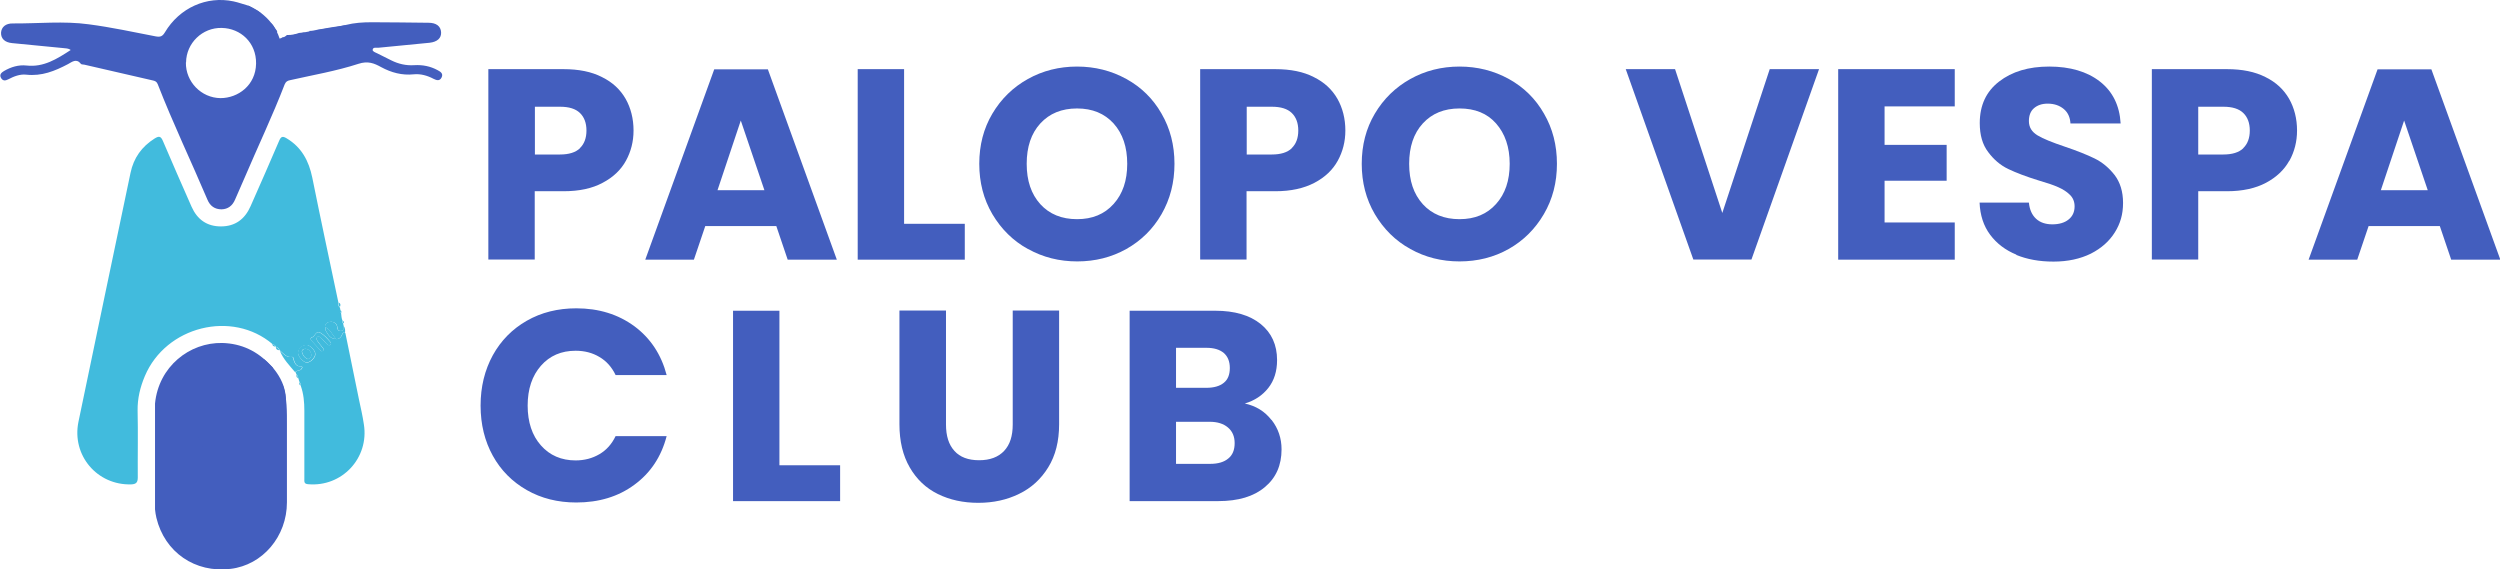 <?xml version="1.0" encoding="UTF-8"?>
<svg id="Layer_1" data-name="Layer 1" xmlns="http://www.w3.org/2000/svg" viewBox="0 0 144.98 33.02">
  <defs>
    <style>
      .cls-1 {
        fill: #435ebe;
      }

      .cls-2 {
        fill: #41bbdd;
      }
    </style>
  </defs>
  <g>
    <path class="cls-2" d="M19.71,17.81c.01,.06,.02,.11,.03,.17-.03,.07-.02,.13,.04,.18,.02,.15,.02,.31,.09,.45-.03,.06-.01,.1,.03,.14,0,.05,.02,.1,.03,.15-.06,.09,.1,.27-.13,.29-.19,.02-.22-.08-.24-.24-.02-.18-.18-.28-.34-.29-.19,0-.36,.07-.37,.31,0,.05,.01,.1,.02,.14,0,0-.01,.02-.02,.02,.01,.01,.03,.02,.04,.04,.13,.23,.25,.47,.57,.49,.21,.03,.32-.1,.39-.27,.04-.09,.08-.14,.18-.07,.26,1.29,.53,2.57,.79,3.86,.1,.47,.21,.94,.28,1.42,.32,1.96-1.27,3.66-3.24,3.48-.24-.02-.21-.16-.21-.31,0-1.32,0-2.63,0-3.95,0-.49-.04-.98-.21-1.45,.02-.08,0-.14-.06-.19-.02-.06-.04-.12-.06-.17,.02-.04,0-.06-.03-.07,0,0,0,0,0,0,0-.08,0-.15-.08-.19-.02-.05-.05-.1-.07-.16,.07-.13,.24-.07,.33-.17,.06-.06,.12-.17-.02-.17-.29,0-.35-.21-.42-.42-.02-.06,0-.15-.11-.13-.31,.04-.47-.2-.67-.36,0-.02-.01-.03-.03-.03-.04-.09-.11-.16-.21-.2,0,0-.01,0-.01,0-.04-.08-.1-.13-.19-.15-2.35-2-6.19-1.04-7.41,1.85-.27,.64-.43,1.29-.42,2,.03,1.29,0,2.58,.01,3.88,0,.28-.09,.39-.38,.4-1.98,.06-3.46-1.69-3.06-3.63,1-4.81,2.01-9.63,3.02-14.44,.18-.86,.65-1.52,1.4-1.99,.26-.16,.36-.13,.48,.15,.54,1.27,1.1,2.54,1.66,3.81,.33,.74,.89,1.14,1.7,1.14,.83,0,1.39-.42,1.72-1.17,.56-1.27,1.12-2.53,1.66-3.8,.11-.26,.21-.27,.43-.14,.87,.52,1.29,1.31,1.49,2.28,.49,2.43,1.01,4.85,1.52,7.27-.02,.1,0,.18,.06,.26Zm-.95,2.41c-.04-.05-.1-.13-.16-.2-.07-.09-.15-.18-.21-.28-.04-.07-.05-.17,.03-.22,.07-.05,.13,0,.18,.06,.12,.12,.24,.25,.37,.37,.05,.05,.11,.1,.18,.05,.08-.05,.05-.12,0-.18-.16-.2-.34-.39-.56-.52-.28-.16-.31,.21-.5,.26-.07,.02-.11,.09-.05,.16,.18,.2,.36,.4,.54,.6,.03,.04,.08,.06,.13,.03,.05-.02,.07-.06,.05-.14Zm-.47,.31c0-.22-.34-.55-.54-.52-.25,.04-.43,.19-.46,.45-.02,.2,.32,.57,.5,.57,.22,0,.51-.29,.5-.5Z"/>
    <path class="cls-2" d="M20.02,19.32c-.1-.07-.14-.02-.18,.07-.07,.17-.17,.3-.39,.27,0-.01,.02-.03,.01-.03-.2-.23-.31-.54-.62-.66,.01-.24,.19-.32,.37-.31,.16,0,.32,.11,.34,.29,.02,.16,.05,.26,.24,.24,.22-.02,.07-.2,.13-.29,.11,.12,.1,.27,.09,.42Z"/>
    <path class="cls-2" d="M16.23,20.34c.2,.16,.36,.4,.67,.36,.11-.01,.09,.07,.11,.13,.07,.2,.13,.42,.42,.42,.14,0,.08,.1,.02,.17-.09,.1-.26,.04-.33,.17-.33-.39-.69-.76-.89-1.24Z"/>
    <path class="cls-2" d="M19.71,17.81c-.06-.08-.09-.16-.06-.26,.12,.06,.1,.16,.06,.26Z"/>
    <path class="cls-2" d="M15.99,20.11c.09,.04,.17,.1,.21,.2-.13,0-.2-.06-.21-.2Z"/>
    <path class="cls-2" d="M15.79,19.95c.09,.02,.15,.08,.19,.15-.1,0-.18-.04-.19-.15Z"/>
    <path class="cls-2" d="M19.78,18.16c-.06-.05-.08-.11-.04-.18,.07,.05,.07,.11,.04,.18Z"/>
    <path class="cls-2" d="M19.91,18.75s-.06-.09-.03-.14c.07,.03,.1,.08,.03,.14Z"/>
    <path class="cls-2" d="M17.37,22.17c.05,.05,.08,.11,.06,.19-.08-.04-.09-.11-.06-.19Z"/>
    <path class="cls-2" d="M17.19,21.74c.08,.04,.09,.11,.08,.19-.07-.04-.09-.11-.08-.19Z"/>
    <path class="cls-2" d="M17.27,21.93s.05,.04,.03,.07c0-.02-.02-.05-.03-.07Z"/>
    <path class="cls-2" d="M18.76,20.22c.02,.08,0,.12-.05,.14-.05,.02-.09,0-.13-.03-.18-.2-.36-.4-.54-.6-.06-.07-.02-.14,.05-.16,.19-.05,.22-.43,.5-.26,.22,.13,.39,.33,.56,.52,.05,.06,.08,.13,0,.18-.07,.05-.13,0-.18-.05-.12-.13-.24-.25-.37-.37-.05-.05-.11-.1-.18-.06-.08,.05-.07,.15-.03,.22,.06,.1,.14,.19,.21,.28,.06,.07,.11,.15,.16,.2Z"/>
    <path class="cls-2" d="M18.28,20.52c0,.21-.28,.5-.5,.5-.18,0-.52-.37-.5-.57,.02-.27,.2-.42,.46-.45,.2-.03,.53,.3,.54,.52Zm-.42,.31c.12-.06,.21-.14,.19-.27-.03-.19-.15-.32-.35-.33-.12,0-.22,.07-.19,.2,.05,.18,.16,.33,.35,.4Z"/>
    <path class="cls-2" d="M18.85,18.97c.31,.12,.42,.43,.62,.66,0,0,0,.02-.01,.03-.32-.02-.43-.26-.57-.49,0-.02-.01-.04-.02-.06,0-.05-.01-.1-.02-.14Z"/>
    <path class="cls-2" d="M18.87,19.11s.01,.04,.02,.06c-.01-.01-.03-.02-.04-.04,0,0,.01-.02,.02-.02Z"/>
    <path class="cls-2" d="M17.87,20.83c-.19-.07-.3-.22-.35-.4-.03-.12,.07-.2,.19-.2,.2,0,.32,.14,.35,.33,.02,.13-.07,.21-.19,.27Z"/>
  </g>
  <g>
    <path class="cls-1" d="M17.95,1.79c.05,0,.11,0,.16,0,.11,.05,.21,.06,.28-.05,.55-.09,1.11-.15,1.65-.29,.51-.13,1.01-.16,1.53-.16,1.09,0,2.18,.02,3.28,.03,.45,0,.71,.2,.73,.55,.02,.34-.22,.56-.67,.61-.99,.1-1.99,.19-2.98,.29-.12,.01-.3-.05-.32,.12-.01,.09,.15,.15,.26,.2,.27,.13,.55,.27,.82,.41,.42,.21,.86,.31,1.33,.28,.48-.03,.94,.06,1.36,.29,.17,.09,.35,.2,.22,.44-.11,.2-.28,.15-.46,.06-.36-.19-.75-.3-1.15-.26-.68,.07-1.3-.1-1.89-.42-.4-.22-.76-.37-1.31-.19-1.29,.42-2.64,.65-3.97,.95-.15,.03-.24,.08-.31,.24-.71,1.84-1.56,3.62-2.33,5.43-.18,.42-.37,.84-.55,1.26-.15,.35-.41,.55-.78,.56-.4,0-.67-.2-.82-.56-.95-2.24-2-4.43-2.88-6.69-.06-.16-.16-.2-.31-.23-1.32-.3-2.63-.61-3.95-.91-.07-.02-.17,0-.2-.05-.26-.33-.51-.11-.75,.02-.76,.4-1.52,.71-2.42,.61-.36-.04-.72,.1-1.04,.27-.17,.09-.32,.1-.42-.08-.11-.19,.02-.31,.17-.4,.41-.24,.85-.37,1.31-.32,.99,.11,1.76-.38,2.56-.9-.15-.11-.29-.09-.42-.11-.99-.1-1.99-.19-2.98-.29-.43-.04-.65-.27-.64-.6,.02-.33,.27-.55,.69-.54,1.47,.01,2.94-.15,4.4,.05,1.3,.17,2.59,.45,3.88,.7,.27,.05,.39,0,.53-.23C10.41,.45,11.99-.25,13.54,.08c.29,.06,.58,.17,.87,.25,.05,.03,.1,.06,.15,.09,.31,.2,.74,.28,.72,.79,0,.1,.1,.15,.18,.12,.31-.09,.39,.17,.52,.35,.06,.08,.21,.23-.06,.25-.11,0-.11,.11-.1,.19,0,.09,.08,.11,.15,.11,.13,0,.28,.08,.39-.06,.12,0,.2-.07,.28-.14,.25,.01,.48-.04,.71-.12,.09-.01,.18-.02,.28-.03,.13,.05,.25,.07,.33-.07Zm-7.17,1.83c-.02,1.12,.89,2.06,2.01,2.07,1.01,0,2.04-.74,2.06-2,.02-1.22-.9-2.05-1.99-2.07-1.12-.03-2.06,.88-2.07,2Z"/>
    <path class="cls-1" d="M14.41,.33s1.36,.51,1.81,1.92c0,0,1.28-.44,3.83-.79,0,0-.83,1.15-1.02,1.23s-2.57,.47-2.92,.27-.92-.43-1.07-.78-.53-1.12-.55-1.18-.09-.66-.09-.66Z"/>
  </g>
  <g>
    <path class="cls-1" d="M8.99,23.4c.21-2.14,2-3.55,3.9-3.51,1.11,.03,2.04,.47,2.79,1.29,.08,.09,.29,.19,.07,.37-.01,.01,.11,.19,.17,.3-.04,.02-.08,.05-.12,.07-.14,.07-.26,.16-.21,.35,.03,.12,.11,.22,.23,.23,.18,.01,.3-.09,.33-.28,.07,.01,.14,.02,.2,.03,0,.04,0,.05,.04,.04,.27,.78,.25,1.59,.25,2.4,0,1.48,0,2.96,0,4.44,0,1.98-1.41,3.64-3.27,3.86-2.05,.25-3.82-.96-4.3-2.96-.04-.16-.06-.32-.08-.49,0-2.05,0-4.1,0-6.14Zm6.65-1.84c-.2,.04-.23,.15-.17,.4,.11-.16,.17-.26,.23-.35,.01-.03,.05-.07,.04-.07-.04-.04-.08-.03-.1,.02Zm-.32,1.23c.11,0,.3,.04,.23-.14-.09-.23-.22-.47-.45-.61-.17-.11-.31,0-.44,.1-.1,.09-.13,.21-.06,.31,.08,.12,.21,.05,.31,.02,.24-.07,.32,.04,.34,.25-.07,.03-.12,.13-.21,.09-.07-.03-.16-.11-.15,.05,0,.09,.06,.19,.19,.15,.11-.04,.21-.1,.23-.24Zm-2.69,1.77c.12-.08,.19,.02,.28,.08,.07,.04,.14,.13,.21,.04,.07-.08-.01-.15-.07-.21-.21-.21-.42-.41-.62-.62-.06-.06-.13-.11-.21-.04-.08,.06-.12,.14-.07,.24,.09,.18,.18,.36,.26,.54,.02,.05,.08,.1,.02,.16-.07,.06-.1-.01-.15-.03-.18-.09-.35-.19-.53-.28-.12-.06-.2,0-.27,.08-.07,.09-.02,.16,.04,.22,.23,.23,.47,.46,.71,.68,.05,.05,.13,.08,.19,.01,.06-.07,0-.13-.03-.19-.06-.1-.21-.14-.21-.29,.24-.09,.42,.28,.61,.09,.17-.17-.17-.3-.15-.48Zm.89-2.02c-.13,.05-.16,.12-.1,.2,.22,.3,.41,.62,.68,.89,.06,.06,.11,.09,.2,.03,.11-.08,.04-.13,0-.19-.07-.09-.14-.19-.21-.28-.08-.11-.17-.24-.05-.34,.15-.11,.25,.03,.33,.14,.09,.11,.17,.23,.25,.34,.03,.04,.06,.07,.11,.03,.03-.03,.08-.07,.08-.11,.02-.12-.49-.69-.62-.68-.23,.03-.47,.4-.66-.04Zm.42,1.36c-.08-.27-.33-.38-.43-.6-.05-.11-.14-.14-.23-.07-.1,.08-.04,.16,.03,.24,.09,.11,.19,.21,.26,.33,.05,.08,.04,.19-.05,.25-.08,.06-.15,0-.21-.06-.1-.1-.2-.2-.29-.3-.09-.09-.16-.05-.24,0-.13,.09,0,.14,.04,.18,.12,.13,.25,.24,.37,.37,.11,.11,.25,.11,.35,.04,.16-.11,.28-.26,.4-.37Z"/>
    <path class="cls-1" d="M15.31,20.83s1.22,.89,1.27,2.29c0,0-1.48,1.42-1.79,1.59s-2.79,1.44-2.99,1.26-.6-1.49-.62-1.77-.58-.3,.17-.88,.8-.58,1.36-.9,1.27-.85,1.62-1.08,.54-.35,.74-.39,.25-.13,.25-.13Z"/>
  </g>
  <g>
    <path class="cls-1" d="M36.3,9.32c-.29,.53-.74,.96-1.35,1.28-.61,.33-1.36,.49-2.27,.49h-1.67v3.96h-2.69V4.01h4.36c.88,0,1.63,.15,2.23,.46,.61,.3,1.06,.72,1.37,1.26,.3,.53,.46,1.15,.46,1.84,0,.64-.15,1.22-.44,1.75Zm-2.67-.73c.25-.24,.38-.58,.38-1.02s-.13-.78-.38-1.02c-.25-.24-.63-.36-1.15-.36h-1.46v2.77h1.46c.51,0,.9-.12,1.15-.36Z"/>
    <path class="cls-1" d="M45.02,13.11h-4.12l-.66,1.95h-2.82l4-11.04h3.11l4,11.04h-2.85l-.66-1.95Zm-.69-2.08l-1.37-4.04-1.35,4.04h2.72Z"/>
    <path class="cls-1" d="M52.43,12.98h3.52v2.08h-6.21V4.01h2.69V12.98Z"/>
    <path class="cls-1" d="M59.61,14.44c-.87-.48-1.55-1.16-2.06-2.02-.51-.87-.76-1.84-.76-2.92s.25-2.05,.76-2.91c.51-.86,1.2-1.53,2.06-2.01s1.82-.72,2.85-.72,1.99,.24,2.86,.72,1.55,1.15,2.04,2.01c.5,.86,.75,1.83,.75,2.91s-.25,2.05-.75,2.92-1.19,1.54-2.04,2.02c-.86,.48-1.81,.72-2.85,.72s-1.99-.24-2.85-.72Zm4.97-2.61c.53-.59,.79-1.36,.79-2.33s-.26-1.75-.79-2.34c-.53-.58-1.23-.87-2.12-.87s-1.6,.29-2.13,.87c-.53,.58-.79,1.36-.79,2.34s.26,1.75,.79,2.34c.53,.58,1.24,.87,2.13,.87s1.59-.29,2.12-.88Z"/>
    <path class="cls-1" d="M77.58,9.32c-.29,.53-.74,.96-1.35,1.28s-1.36,.49-2.27,.49h-1.67v3.96h-2.69V4.01h4.36c.88,0,1.63,.15,2.23,.46,.61,.3,1.06,.72,1.37,1.26,.3,.53,.46,1.15,.46,1.84,0,.64-.15,1.22-.44,1.75Zm-2.67-.73c.25-.24,.38-.58,.38-1.02s-.13-.78-.38-1.02-.63-.36-1.15-.36h-1.46v2.77h1.46c.51,0,.9-.12,1.15-.36Z"/>
    <path class="cls-1" d="M81.79,14.44c-.87-.48-1.55-1.16-2.06-2.02-.51-.87-.76-1.84-.76-2.92s.25-2.05,.76-2.91c.51-.86,1.2-1.53,2.06-2.01,.86-.48,1.82-.72,2.85-.72s1.99,.24,2.86,.72,1.55,1.15,2.04,2.01c.5,.86,.75,1.83,.75,2.91s-.25,2.05-.76,2.92-1.19,1.54-2.04,2.02-1.81,.72-2.85,.72-1.99-.24-2.85-.72Zm4.97-2.61c.53-.59,.79-1.36,.79-2.33s-.27-1.75-.79-2.34-1.23-.87-2.12-.87-1.6,.29-2.13,.87c-.53,.58-.79,1.36-.79,2.34s.26,1.75,.79,2.34c.53,.58,1.24,.87,2.13,.87s1.59-.29,2.12-.88Z"/>
    <path class="cls-1" d="M105.49,4.01l-3.92,11.04h-3.37l-3.92-11.04h2.86l2.74,8.34,2.75-8.34h2.85Z"/>
    <path class="cls-1" d="M109.29,6.17v2.23h3.6v2.08h-3.6v2.42h4.07v2.16h-6.76V4.01h6.76v2.16h-4.07Z"/>
    <path class="cls-1" d="M116.94,14.77c-.64-.26-1.15-.65-1.53-1.16-.38-.51-.58-1.13-.61-1.86h2.86c.04,.41,.18,.72,.42,.94,.24,.22,.56,.32,.94,.32s.71-.09,.94-.28c.23-.18,.35-.44,.35-.76,0-.27-.09-.5-.28-.68-.18-.18-.41-.32-.68-.44-.27-.12-.65-.25-1.14-.39-.71-.22-1.29-.44-1.75-.66s-.84-.55-1.16-.98c-.33-.43-.49-.99-.49-1.68,0-1.03,.37-1.83,1.12-2.41,.75-.58,1.71-.87,2.91-.87s2.2,.29,2.94,.87c.74,.58,1.14,1.39,1.2,2.43h-2.91c-.02-.36-.15-.64-.39-.84-.24-.2-.55-.31-.93-.31-.33,0-.59,.09-.79,.26s-.3,.42-.3,.75c0,.36,.17,.63,.5,.83,.33,.2,.86,.41,1.57,.65,.71,.24,1.29,.47,1.74,.69,.45,.22,.83,.54,1.16,.96,.32,.42,.49,.96,.49,1.62s-.16,1.2-.48,1.71c-.32,.51-.78,.92-1.39,1.23-.61,.3-1.33,.46-2.16,.46s-1.53-.13-2.17-.39Z"/>
    <path class="cls-1" d="M132.76,9.32c-.29,.53-.75,.96-1.35,1.28s-1.36,.49-2.26,.49h-1.67v3.96h-2.69V4.01h4.36c.88,0,1.62,.15,2.23,.46,.61,.3,1.06,.72,1.37,1.26,.3,.53,.46,1.15,.46,1.84,0,.64-.15,1.22-.44,1.75Zm-2.67-.73c.25-.24,.38-.58,.38-1.02s-.13-.78-.38-1.02-.63-.36-1.15-.36h-1.46v2.77h1.46c.51,0,.9-.12,1.15-.36Z"/>
    <path class="cls-1" d="M141.48,13.11h-4.12l-.66,1.95h-2.82l4-11.04h3.12l4,11.04h-2.85l-.66-1.95Zm-.69-2.08l-1.37-4.04-1.35,4.04h2.72Z"/>
    <path class="cls-1" d="M28.58,20.6c.47-.85,1.13-1.52,1.97-2s1.8-.72,2.87-.72c1.31,0,2.43,.35,3.37,1.04,.93,.69,1.56,1.64,1.87,2.83h-2.96c-.22-.46-.53-.81-.94-1.05-.4-.24-.86-.36-1.38-.36-.83,0-1.5,.29-2.01,.87-.51,.58-.77,1.35-.77,2.31s.26,1.74,.77,2.31c.51,.58,1.19,.87,2.01,.87,.51,0,.97-.12,1.38-.36s.72-.59,.94-1.05h2.96c-.31,1.2-.94,2.14-1.87,2.82-.93,.69-2.06,1.03-3.37,1.03-1.07,0-2.03-.24-2.87-.72-.84-.48-1.5-1.14-1.97-1.99-.47-.85-.71-1.82-.71-2.91s.24-2.06,.71-2.92Z"/>
    <path class="cls-1" d="M45.2,26.98h3.52v2.08h-6.21v-11.04h2.69v8.97Z"/>
    <path class="cls-1" d="M54.86,18.01v6.61c0,.66,.16,1.17,.49,1.53,.32,.36,.8,.54,1.43,.54s1.11-.18,1.45-.54,.5-.87,.5-1.53v-6.61h2.69v6.59c0,.99-.21,1.82-.63,2.5s-.98,1.2-1.69,1.54c-.71,.35-1.5,.52-2.37,.52s-1.65-.17-2.34-.51-1.23-.85-1.63-1.54c-.4-.69-.6-1.52-.6-2.51v-6.59h2.69Z"/>
    <path class="cls-1" d="M73.74,24.35c.39,.5,.58,1.07,.58,1.71,0,.92-.32,1.65-.97,2.19-.64,.54-1.54,.81-2.7,.81h-5.14v-11.04h4.97c1.12,0,2,.26,2.63,.77,.63,.51,.95,1.21,.95,2.09,0,.65-.17,1.19-.51,1.62s-.79,.73-1.36,.9c.64,.14,1.15,.45,1.54,.95Zm-5.54-1.86h1.76c.44,0,.78-.1,1.01-.29,.24-.19,.35-.48,.35-.86s-.12-.67-.35-.87c-.24-.2-.57-.3-1.01-.3h-1.76v2.31Zm3.03,4.1c.25-.2,.37-.5,.37-.89s-.13-.69-.39-.91c-.26-.22-.61-.33-1.06-.33h-1.95v2.44h1.98c.45,0,.8-.1,1.05-.31Z"/>
  </g>
</svg>
